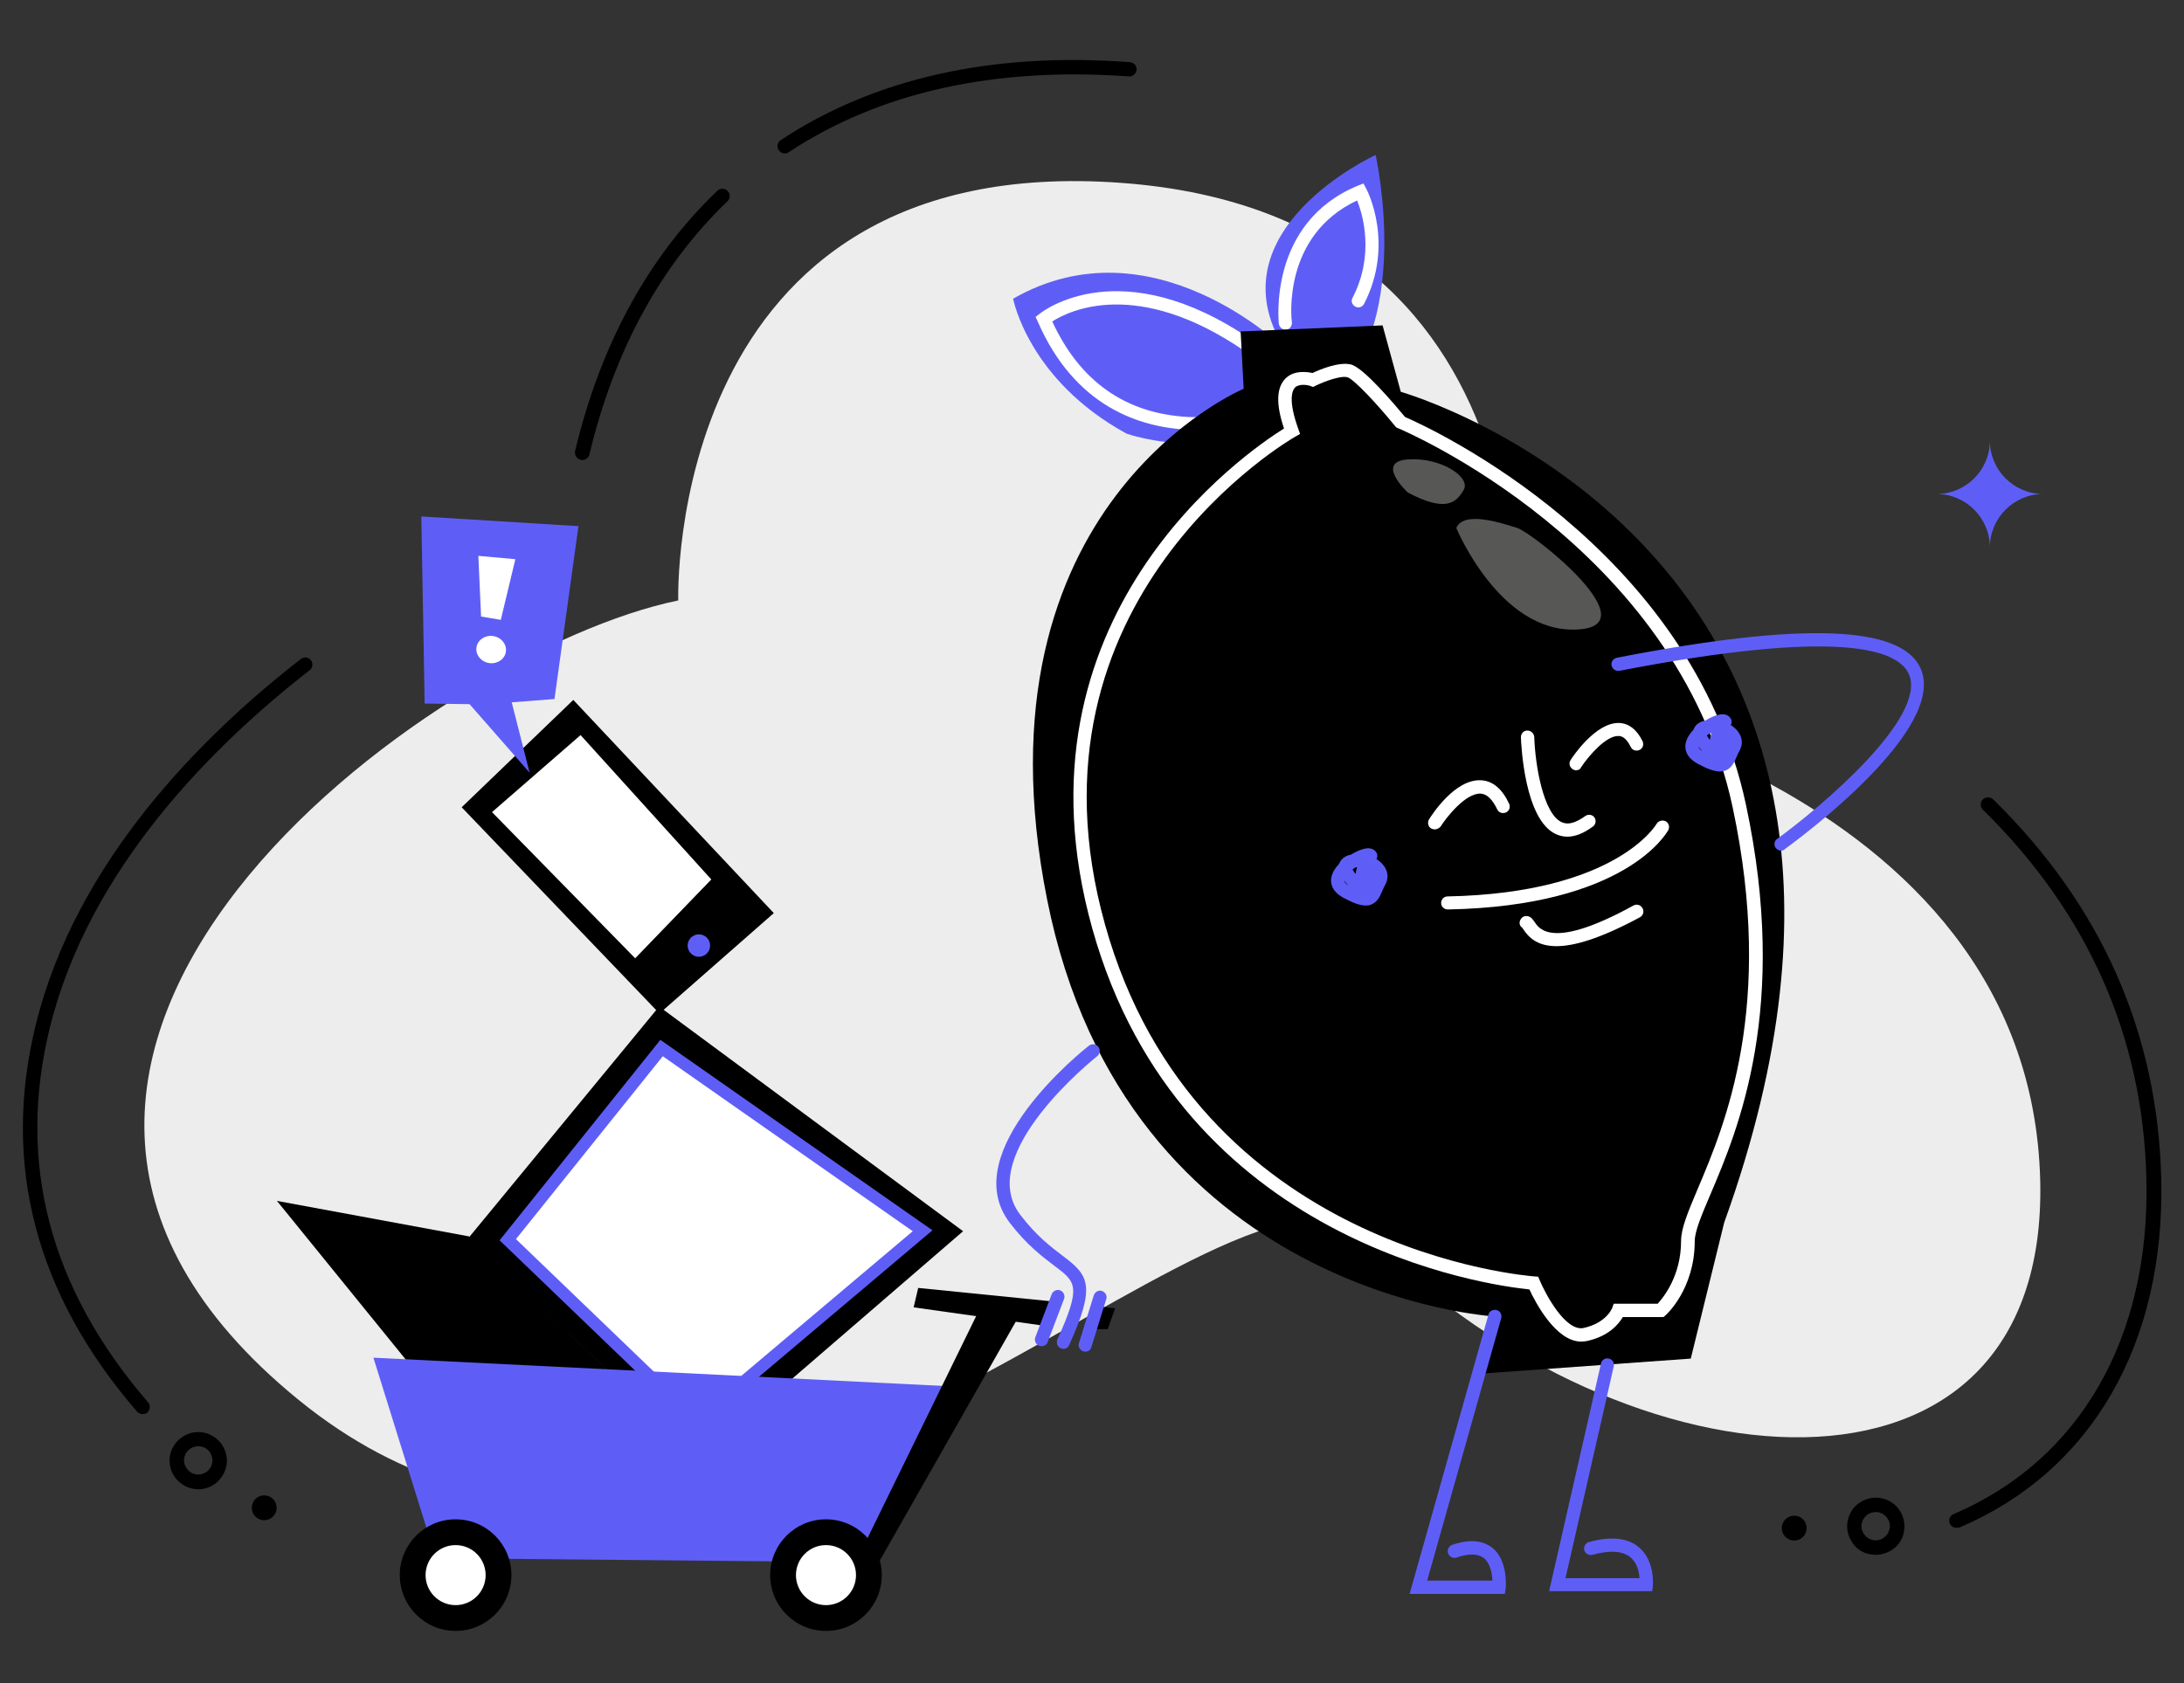 <?xml version="1.0" encoding="utf-8"?>
<!-- Generator: Adobe Illustrator 27.1.1, SVG Export Plug-In . SVG Version: 6.00 Build 0)  -->
<svg version="1.1" id="Calque_1" xmlns="http://www.w3.org/2000/svg" xmlns:xlink="http://www.w3.org/1999/xlink" x="0px" y="0px"
	 viewBox="0 0 720 555" style="enable-background:new 0 0 720 555;" xml:space="preserve">
<rect x="0" y="0" width="720" height="555" fill="#333333" stroke="none"/>
<style type="text/css">
	.st0{fill:#EDEDED;}
	.st1{fill:#5E5EF7;}
	.st2{fill:#FFFFFF;}
	.st3{fill:#575756;}
</style>
<path class="st0" d="M452.2,408.7c-46.1-46.1-214.4,166.6-353.9,52.8s44.5-247,125.3-263.5c0,0-4.6-148.7,146-137.7s129,168,129,168
	s170.8,28,174,161.1C675.3,505.1,536.2,492.7,452.2,408.7z"/>
<path class="st1" d="M371.4,143c0,0,34.9,12.4,65.1-10.5s17-81.4,17-81.4s-54.2,24.8-30.1,63.8c0,0-43.5-42.7-89.4-16.4
	C334,98.5,339,125.3,371.4,143z"/>
<path class="st2" d="M395.1,141.8c-1.2,0-2.3,0-3.5-0.1c-15.9-0.8-37.3-7.6-49.5-35.7l-0.7-1.5l1.3-1c1.1-0.9,26.8-20.9,69.8,8.5
	c1,0.7,1.2,2,0.6,3c-0.7,1-2,1.2-3,0.6c-35.3-24.1-57.6-13.2-63.2-9.6c9.1,19.8,24.2,30.4,44.8,31.5c16.1,0.8,29.6-4.7,29.8-4.7
	c1.1-0.5,2.4,0.1,2.8,1.2c0.5,1.1-0.1,2.4-1.2,2.8C422.5,136.9,410.4,141.8,395.1,141.8z"/>
<path class="st2" d="M423.8,108.7c-1.1,0-2-0.8-2.2-1.9c0-0.3-3.8-33.3,26.1-45.6l1.8-0.7l0.9,1.7c0.4,0.7,9.4,18.3-0.7,38
	c-0.6,1.1-1.9,1.5-2.9,0.9c-1.1-0.6-1.5-1.9-0.9-2.9c7.3-14.1,3.4-27.4,1.5-32.1c-24.7,11.6-21.7,39-21.5,40.2
	c0.1,1.2-0.7,2.3-1.9,2.4C423.9,108.7,423.9,108.7,423.8,108.7z"/>
<path d="M492.7,434.1c0,0-121.5-7-147.5-137.5S410,128.2,410,128.2l-1-18.9l46.8-2l6,21.9c0,0,186.3,52.8,106.6,274l-11,44.8
	l-69.7,5L492.7,434.1z"/>
<path class="st2" d="M521.3,442.4c-8.4,0-15.1-12.9-17.1-17.2c-12.9-1.3-115-14.8-144.1-119c-28.8-103,50.9-157.2,63.2-164.9
	c-2.7-8-2.5-13.4,0.4-16.4c2.8-2.9,7.1-2.3,9-1.9c2.3-1.1,8.7-3.8,12.7-2.8c4.2,1.1,14.2,13,17.8,17.3
	c7.6,3.3,94.2,42.6,112.4,127.9c14.3,67.1-2.6,107-11.7,128.4c-2.9,6.8-5.2,12.2-5.2,15.5c0,15.7-9.3,24.2-9.7,24.5l-0.6,0.5H535
	c-1.3,2.2-4.5,6.3-11.8,7.9C522.5,442.3,521.9,442.4,521.3,442.4z M429.7,126.9c-1,0-2.1,0.2-2.8,0.9c-0.8,0.9-2.4,3.9,1.1,13.6
	l0.6,1.7L427,144c-0.9,0.5-92.8,53.3-62.7,160.9c30.1,107.9,140.4,115.9,141.5,116l1.3,0.1l0.5,1.2c1.9,4.5,8.5,17,14.5,15.7
	c7.5-1.7,9.3-6.4,9.4-6.6l0.5-1.4h1.5h13c1.8-2,7.7-9.1,7.7-20.7c0-4.2,2.3-9.6,5.5-17.2c8.9-21,25.5-60.1,11.5-125.8
	c-18.5-86.5-109.4-124.6-110.3-125l-0.5-0.2l-0.4-0.4c-6-7.4-13.8-15.7-15.8-16.2c-2.2-0.6-7.4,1.3-10.5,2.8l-0.8,0.4l-0.9-0.3
	C432.2,127.3,431,126.9,429.7,126.9z"/>
<path class="st2" d="M516.7,275.9c-1.3,0-2.6-0.3-3.9-0.9c-10.2-4.9-11.3-29.2-11.4-31.9c0-1.2,0.9-2.2,2.1-2.2s2.2,0.9,2.3,2.1
	c0.3,9.4,3,25.3,9,28.1c2.1,1,4.6,0.3,7.8-2c1-0.7,2.3-0.5,3,0.4c0.7,1,0.5,2.3-0.4,3C522.1,274.8,519.3,275.9,516.7,275.9z"/>
<path class="st2" d="M473,273.5c-0.4,0-0.8-0.1-1.2-0.3c-1-0.6-1.3-2-0.7-3c0.9-1.4,8.5-13.4,17.2-12.9c3.8,0.2,6.9,2.8,9.2,7.7
	c0.5,1.1,0.1,2.4-1,2.9s-2.4,0.1-2.9-1c-1.6-3.3-3.4-5.1-5.5-5.2c-5-0.2-11.4,8-13.2,10.9C474.4,273.1,473.7,273.5,473,273.5z"/>
<path class="st2" d="M519.6,254c-0.4,0-0.8-0.1-1.2-0.4c-1-0.7-1.3-2-0.6-3c0.8-1.3,8.2-12.2,15.7-12.2c0.1,0,0.3,0,0.4,0
	c3.2,0.2,5.7,2.2,7.6,6c0.5,1.1,0.1,2.4-1,2.9s-2.4,0.1-2.9-1c-1.7-3.5-3.4-3.6-4-3.6c-0.1,0-0.1,0-0.2,0c-3.9,0-9.4,6.2-12.1,10.2
	C521,253.7,520.3,254,519.6,254z"/>
<path class="st1" d="M450.2,298.6c-1.8,0-4.1-0.8-7.4-2.6c-4-2.2-4.2-5.1-3.9-6.6c0.3-1.7,1.3-3.2,2.6-4.6c0.3-0.8,1-2,2.8-2.7
	c0.3-0.1,0.7-0.2,1.1-0.3c1.8-1.1,3.5-1.8,4.8-2c2.4-0.4,3.3,0.9,3.6,1.4c0.4,0.7,0.3,1.5,0,2.1c0.8,0.5,1.5,1.1,2.1,1.8
	c1.7,2,2,4.4,0.8,6.6c-0.4,0.7-0.7,1.4-1,2.1c-0.8,1.8-1.6,3.7-3.7,4.5C451.4,298.6,450.8,298.6,450.2,298.6z M443.2,290.4
	c0,0.4,0.3,0.9,1.3,1.6C444,291.5,443.6,291,443.2,290.4z M445.9,286.7c0.2,0.4,0.5,0.9,1,1.5c0.1-0.9,0.3-1.6,0.5-2.2
	c-0.2,0-0.3,0-0.5,0C446.6,286.2,446.2,286.5,445.9,286.7z"/>
<path class="st2" d="M477.3,299.9c-1.2,0-2.2-0.9-2.2-2.1s0.9-2.2,2.1-2.2c55.6-1.1,68.8-23.7,68.9-23.9c0.6-1,1.9-1.4,3-0.9
	c1.1,0.6,1.4,1.9,0.9,2.9C549.4,274.8,535.8,298.8,477.3,299.9L477.3,299.9z"/>
<path class="st1" d="M567,254.4c-1.8,0-4.1-0.8-7.4-2.6c-4-2.2-4.2-5.1-3.9-6.6c0.3-1.7,1.3-3.2,2.6-4.6c0.3-0.8,0.9-2,2.8-2.7
	c0.3-0.1,0.7-0.2,1.1-0.3c1.8-1.1,3.5-1.8,4.8-2c2.4-0.4,3.3,0.9,3.6,1.4c0.4,0.7,0.3,1.5,0,2.1c0.8,0.5,1.5,1.1,2.1,1.8
	c1.7,2,2,4.4,0.8,6.6c-0.4,0.7-0.7,1.4-1,2.1c-0.8,1.8-1.6,3.7-3.7,4.5C568.2,254.3,567.6,254.4,567,254.4z M560,246.2
	c0,0.4,0.3,0.9,1.3,1.6C560.8,247.3,560.3,246.7,560,246.2z M562.7,242.5c0.2,0.4,0.5,0.9,1,1.5c0.1-0.9,0.3-1.6,0.5-2.2
	c-0.2,0-0.3,0-0.5,0C563.4,242,563,242.3,562.7,242.5z"/>
<path class="st1" d="M496.1,525.6h-31.4l26-92.1c0.3-1.2,1.5-1.8,2.7-1.5s1.8,1.5,1.5,2.7l-24.4,86.5H492c-0.1-2.4-0.7-5.7-2.8-7.4
	c-1.9-1.5-5-1.6-9-0.2c-1.1,0.4-2.4-0.2-2.8-1.4c-0.4-1.1,0.2-2.4,1.4-2.8c5.6-1.9,10-1.5,13.2,1c5.2,4.2,4.4,12.9,4.4,13.2
	L496.1,525.6z"/>
<path class="st1" d="M544.7,524.7h-34l17.1-75.1c0.3-1.2,1.4-1.9,2.6-1.6c1.2,0.3,1.9,1.4,1.6,2.6l-15.9,69.8h24.4
	c-0.1-1.9-0.7-4.9-2.9-6.8c-2.6-2.2-6.8-2.5-12.6-0.9c-1.2,0.3-2.4-0.4-2.7-1.5s0.4-2.4,1.5-2.7c7.3-2,12.9-1.4,16.6,1.8
	c5.2,4.5,4.5,12.1,4.5,12.5L544.7,524.7z"/>
<path class="st3" d="M480.1,174.1c0,0,14.2,34.4,39.4,33.5c25.1-0.8-14.2-31.9-19.3-33.5C495.1,172.5,482.6,168.3,480.1,174.1z"/>
<path class="st3" d="M464.1,162.4c0,0-10.9-10.1,0-10.9c10.9-0.8,21,5.9,18.4,10.1C480.1,165.7,476.7,169.1,464.1,162.4z"/>
<g>
	<polygon points="189,230.8 255.1,301.1 217.4,334.2 152.2,266.2 	"/>
	<polygon class="st2" points="191.4,242.4 162.2,267.8 209.4,316 234.5,290 	"/>
	<circle class="st1" cx="230.4" cy="311.8" r="3.7"/>
</g>
<path class="st1" d="M433.8,520.8"/>
<path d="M154.3,408.4c4.1,3,76.2,72.7,76.2,72.7l87-75.1l-100.2-74.1L154.3,408.4z"/>
<polygon points="230.5,481 146.9,464.5 91.3,396 154.6,407.7 "/>
<g>
	<polygon class="st2" points="167.4,408.8 218.1,345.6 304.1,405.9 229.7,468.7 	"/>
	<path class="st1" d="M229.6,471.4L164.7,409l53-66.1l89.7,62.8L229.6,471.4z M170.1,408.6l59.7,57.4l71.1-60l-82.4-57.7
		L170.1,408.6z"/>
</g>
<polygon class="st1" points="138.9,170.3 190.7,173.5 182.8,230.5 168.7,231.6 174.6,254.8 154.8,232.2 140,232 "/>
<polygon class="st2" points="157.7,183.3 169.9,184.4 165.1,204.4 158.6,203.3 "/>
<ellipse transform="matrix(0.155 -0.988 0.988 0.155 -74.895 340.935)" class="st2" cx="161.9" cy="214.3" rx="4.5" ry="4.9"/>
<path class="st2" d="M513.1,312c-6.3,0-9.2-2.9-11-5.7c-0.1-0.2-0.2-0.3-0.3-0.4c-1-0.7-1.1-2-0.3-3c0.7-1,2.2-1.1,3.2-0.3
	c0.5,0.4,0.8,0.9,1.2,1.4c1.5,2.3,5.9,9.3,32.6-5.4c1.1-0.6,2.4-0.2,3,0.9s0.2,2.4-0.9,3C527.4,309.6,518.9,312,513.1,312z"/>
<polygon class="st1" points="143.7,513.8 289.7,515.2 318.6,457.4 123.1,447.7 "/>
<polygon points="289.7,515.2 338.3,429.8 324.5,428.5 281.4,516.6 "/>
<polygon points="302.7,424.7 346.5,429.1 343,437 301.2,431.1 "/>
<polygon points="362.7,430.9 359.8,438.3 365.2,438.3 367.6,431.4 "/>
<circle cx="150.2" cy="519.4" r="18.4"/>
<circle class="st2" cx="150.2" cy="519.4" r="9.9"/>
<circle cx="272.3" cy="519.4" r="18.4"/>
<circle class="st2" cx="272.3" cy="519.4" r="9.9"/>
<path class="st1" d="M350.6,444.8c-0.3,0-0.6-0.1-0.9-0.2c-1.1-0.5-1.6-1.8-1.1-2.9c7.9-17.6,6.2-18.9-1-24.3
	c-3.8-2.9-9.1-6.8-14.8-14.3c-17.7-23.4,24.4-56.9,26.2-58.3c0.9-0.7,2.3-0.6,3.1,0.4c0.7,0.9,0.6,2.3-0.4,3.1
	c-0.4,0.3-40.6,32.2-25.4,52.2c5.3,7,10.1,10.6,13.9,13.5c8.7,6.5,11.2,9.7,2.3,29.5C352.2,444.3,351.4,444.8,350.6,444.8z"/>
<path class="st1" d="M343.4,443.9c-0.3,0-0.5,0-0.8-0.1c-1.1-0.4-1.7-1.7-1.3-2.8l5.4-14.2c0.4-1.1,1.7-1.7,2.8-1.3
	c1.1,0.4,1.7,1.7,1.3,2.8l-5.4,14.2C345.2,443.3,344.3,443.9,343.4,443.9z"/>
<path class="st1" d="M357.8,445.7c-0.2,0-0.4,0-0.7-0.1c-1.1-0.4-1.8-1.6-1.4-2.7l4.9-15.8c0.4-1.1,1.6-1.8,2.7-1.4s1.8,1.6,1.4,2.7
	l-4.9,15.8C359.6,445.1,358.8,445.7,357.8,445.7z"/>
<path class="st1" d="M587.2,280.5c-0.7,0-1.3-0.3-1.8-0.9c-0.7-1-0.5-2.3,0.5-3c14.2-10.3,49.6-40.1,43.4-54.3
	c-3.6-8.2-23-15.1-95.4-1.1c-1.2,0.2-2.3-0.5-2.6-1.7s0.5-2.3,1.7-2.6c61.2-11.9,94-10.7,100.2,3.6c8.7,19.9-39.3,55.5-44.8,59.5
	C588.1,280.4,587.6,280.5,587.2,280.5z"/>
<path d="M47,466.3c-0.7,0-1.3-0.3-1.8-0.8c-33.5-38.7-44.7-81.7-33.4-127.6c13.2-53.8,54.8-95.3,87.4-120.6c1-0.8,2.5-0.6,3.3,0.4
	s0.6,2.5-0.4,3.3c-32,24.9-72.8,65.5-85.7,118c-10.9,44.4,0,85.9,32.4,123.4c0.9,1,0.7,2.5-0.2,3.4C48.1,466.2,47.5,466.3,47,466.3z
	"/>
<path d="M192,151.7c-0.2,0-0.4,0-0.6-0.1c-1.3-0.3-2.1-1.6-1.8-2.9c8.4-35.2,24.2-64.1,46.9-85.8c0.9-0.9,2.5-0.9,3.4,0.1
	c0.9,0.9,0.9,2.5-0.1,3.4c-22,21.1-37.3,49.2-45.5,83.5C194.1,150.9,193.1,151.7,192,151.7z"/>
<path d="M258.7,50.6c-0.8,0-1.5-0.4-2-1.1c-0.7-1.1-0.4-2.6,0.7-3.3c30.9-20.4,69.6-29.1,115.1-25.7c1.3,0.1,2.3,1.2,2.2,2.5
	c-0.1,1.3-1.3,2.3-2.5,2.2C327.7,22,290,30.4,260,50.2C259.6,50.5,259.2,50.6,258.7,50.6z"/>
<path d="M645,503.8c-0.9,0-1.8-0.5-2.2-1.4c-0.5-1.2,0-2.6,1.2-3.1c41.7-17.8,64.9-58.2,63.6-110.6c-1.1-46.8-19.3-87.7-53.9-121.7
	c-0.9-0.9-1-2.4,0-3.4c0.9-0.9,2.4-0.9,3.4,0c35.6,34.9,54.2,76.9,55.4,125c1.3,54.5-22.9,96.5-66.5,115.1
	C645.6,503.7,645.3,503.8,645,503.8z"/>
<path d="M65.4,491.1c-1.3,0-2.7-0.3-4-0.9c-2.3-1.1-4-2.9-4.9-5.3s-0.8-4.9,0.3-7.2c2.2-4.7,7.8-6.8,12.5-4.6c2.3,1.1,4,2.9,4.9,5.3
	s0.8,4.9-0.3,7.2c-1.1,2.3-2.9,4-5.3,4.9C67.6,490.9,66.5,491.1,65.4,491.1z M65.4,476.9c-1.8,0-3.5,1-4.3,2.7
	c-0.5,1.1-0.6,2.4-0.1,3.6s1.3,2.1,2.4,2.6s2.4,0.6,3.6,0.1c1.2-0.4,2.1-1.3,2.6-2.4s0.6-2.4,0.1-3.6c-0.4-1.2-1.3-2.1-2.4-2.6
	C66.7,477.1,66.1,476.9,65.4,476.9z"/>
<circle cx="87.1" cy="497.2" r="4.1"/>
<path d="M618.4,512.7c-0.7,0-1.4-0.1-2.1-0.2c-2.5-0.5-4.6-2-5.9-4.2c-1.3-2.1-1.8-4.7-1.2-7.1c0.6-2.5,2-4.6,4.2-5.9
	c2.1-1.3,4.7-1.8,7.1-1.2c2.5,0.6,4.6,2,5.9,4.2c1.3,2.1,1.8,4.7,1.2,7.1c-0.5,2.5-2,4.6-4.2,5.9
	C621.9,512.2,620.2,512.7,618.4,512.7z M618.4,498.6c-0.9,0-1.7,0.2-2.5,0.7c-1.1,0.7-1.8,1.7-2.1,2.9c-0.3,1.2-0.1,2.5,0.6,3.5
	c0.7,1.1,1.7,1.8,2.9,2.1c1.2,0.3,2.5,0.1,3.5-0.6c1.1-0.7,1.8-1.7,2.1-2.9c0.3-1.2,0.1-2.5-0.6-3.5c-0.7-1.1-1.7-1.8-2.9-2.1
	C619.1,498.6,618.7,498.6,618.4,498.6z"/>
<circle cx="591.5" cy="503.9" r="4.1"/>
<path class="st1" d="M656,145.3L656,145.3c0,9.7,7.9,17.6,17.6,17.6l0,0l0,0c-9.7,0-17.6,7.9-17.6,17.6l0,0l0,0
	c0-9.7-7.9-17.6-17.6-17.6l0,0l0,0C648.1,162.9,656,155,656,145.3L656,145.3z"/>
</svg>
